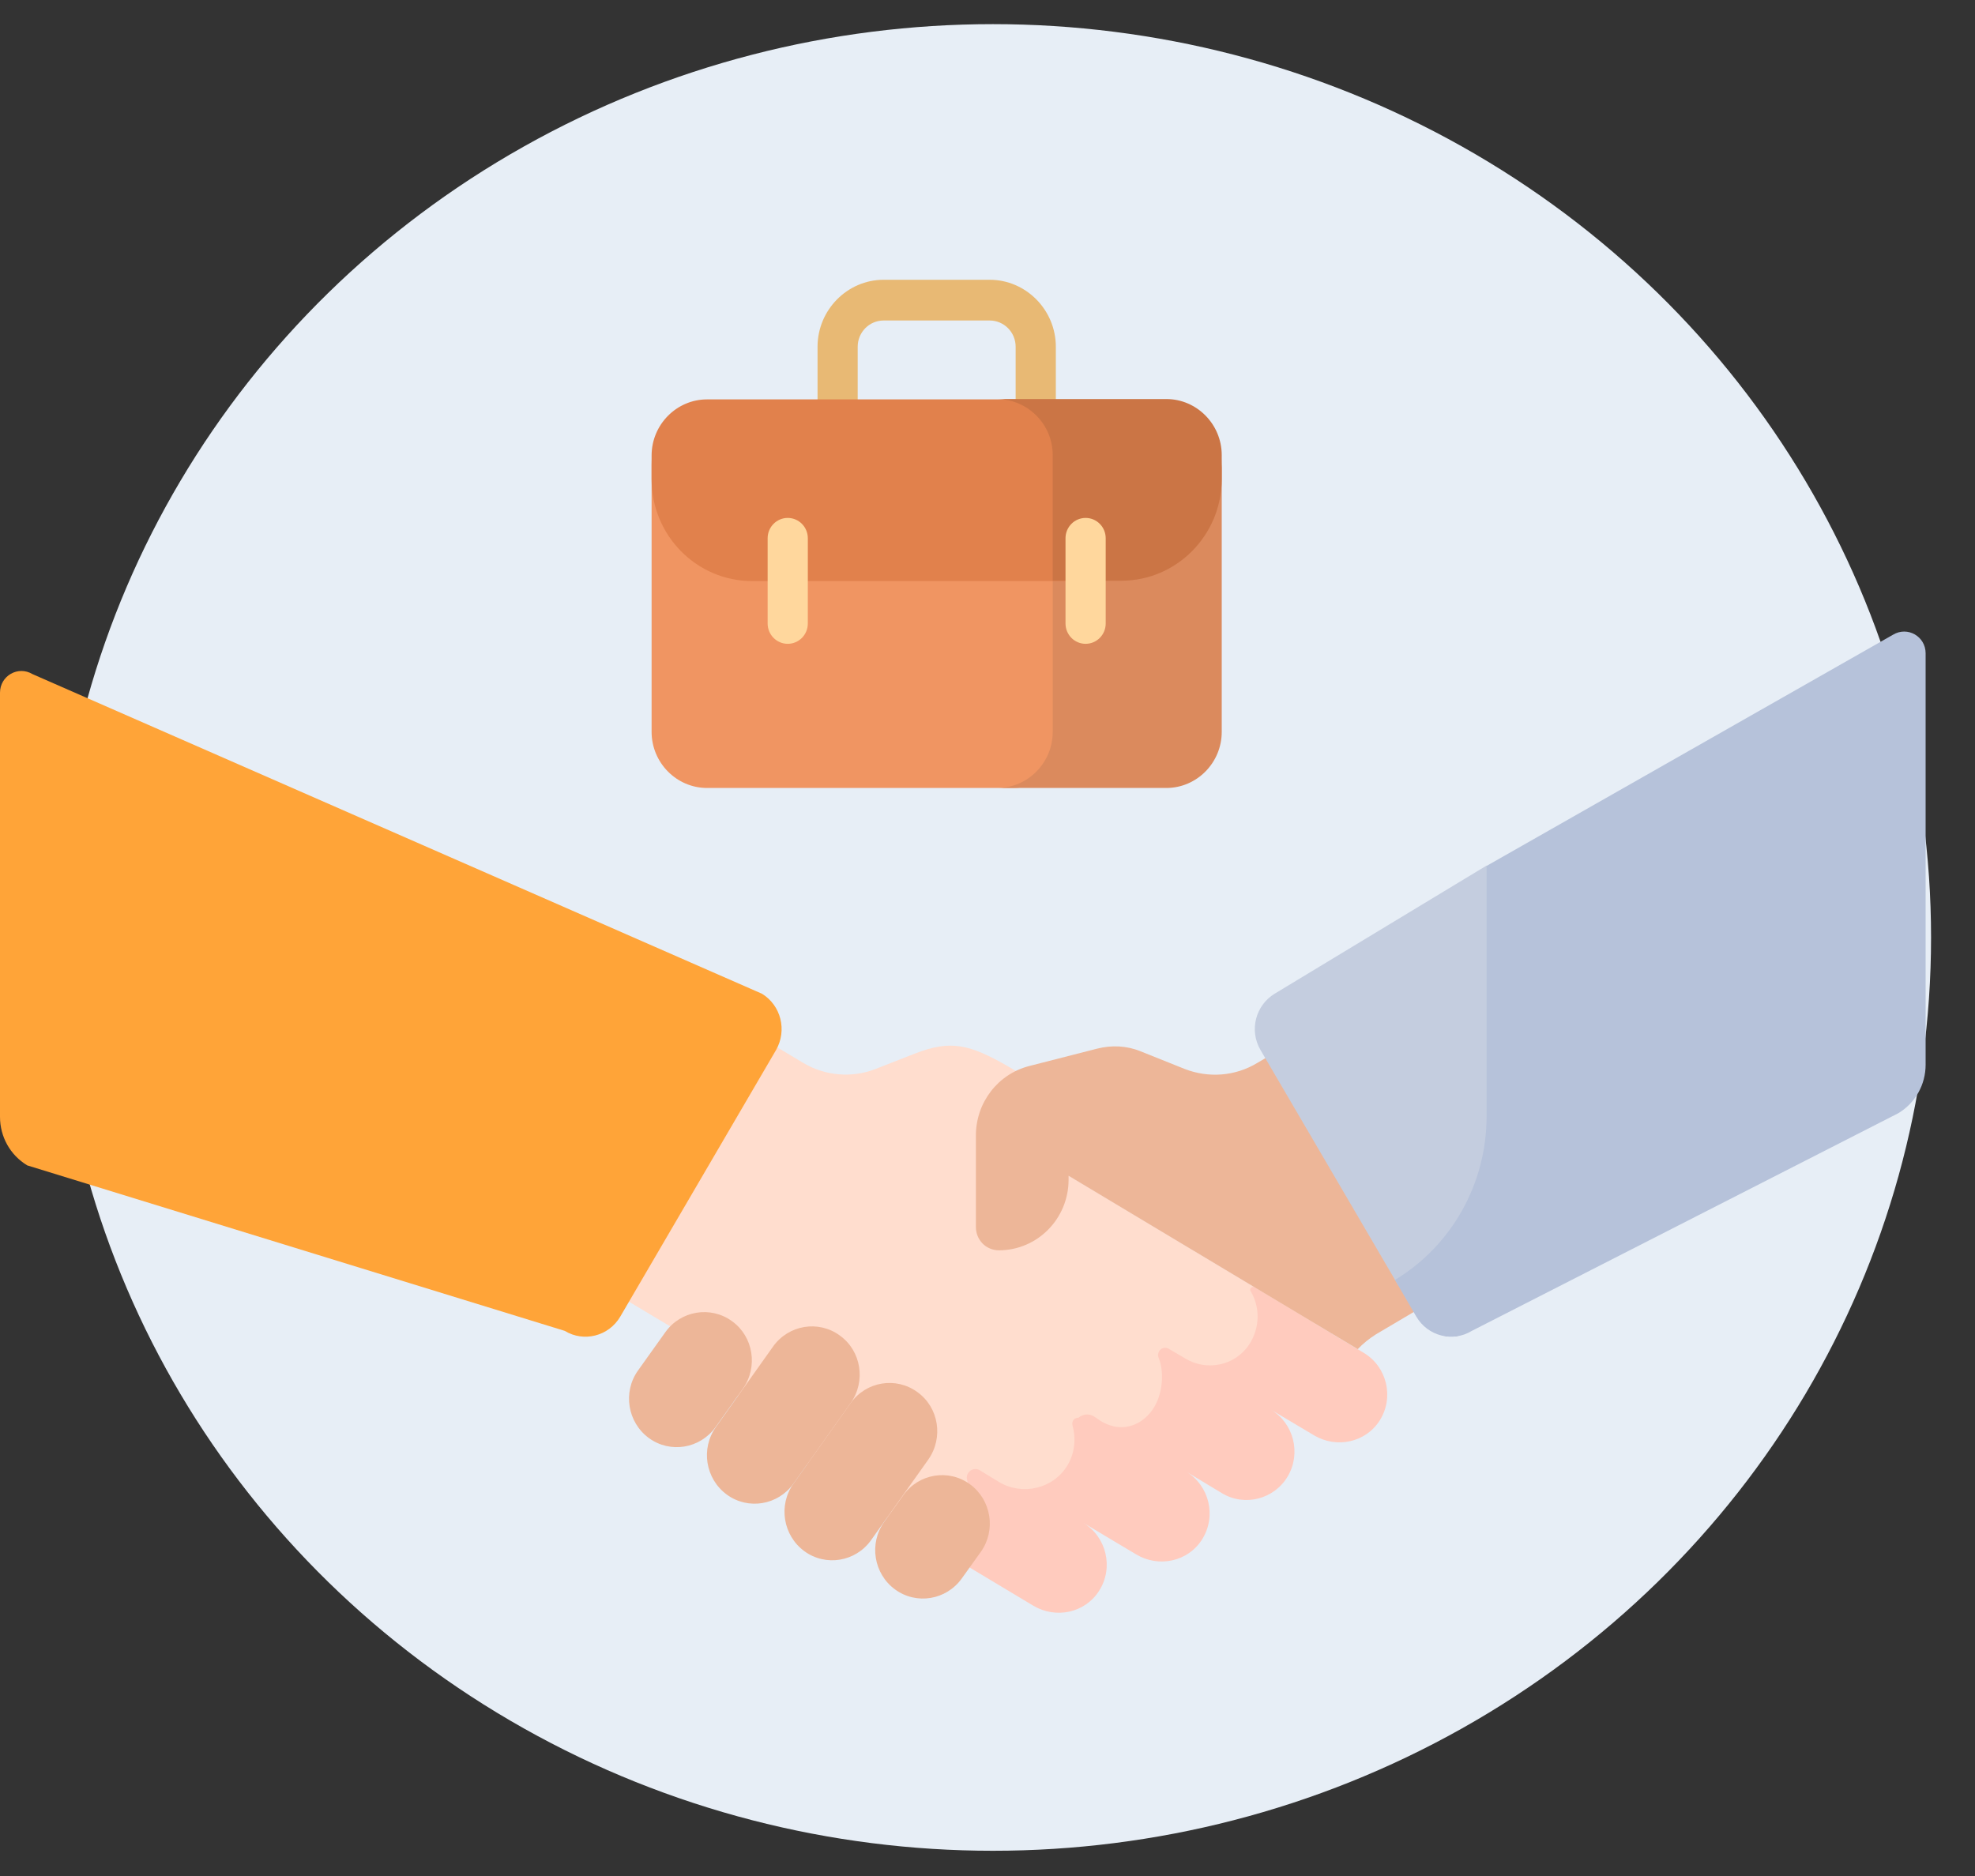 <svg width="40" height="38" viewBox="0 0 40 38" fill="none" xmlns="http://www.w3.org/2000/svg">
<rect x="0" y="0" width="40" height="38" fill="#333333" stroke="none"/>
<ellipse cx="20.11" cy="18.989" rx="19" ry="18.5" fill="#E7EEF6"/>
<path d="M26.647 26.816L21.582 23.776C21.276 23.587 21.169 23.183 21.356 22.872C21.356 22.872 21.502 22.616 21.662 22.347L20.437 21.612C19.632 21.147 19.252 21.059 18.527 21.342L17.735 21.652C17.256 21.841 16.71 21.794 16.27 21.531L14.154 20.264L11.145 25.414L13.861 27.039C14.047 27.146 14.207 27.295 14.334 27.463L15.245 28.663C15.751 29.263 16.796 30.038 17.462 30.436L19.552 31.69C19.891 31.892 20.317 31.865 20.624 31.616L26.647 26.816Z" fill="#FFDDCE"/>
<path d="M27.619 27.402L25.41 26.074C25.383 26.061 25.35 26.067 25.33 26.094C25.316 26.115 25.316 26.135 25.33 26.155C25.523 26.479 25.523 26.897 25.296 27.24C25.01 27.665 24.438 27.78 24.005 27.517L23.672 27.321C23.606 27.281 23.512 27.301 23.473 27.375C23.453 27.416 23.446 27.463 23.466 27.503C23.572 27.766 23.552 28.13 23.426 28.407C23.246 28.804 22.787 29.081 22.294 28.784L22.155 28.69C22.055 28.629 21.935 28.642 21.842 28.717C21.749 28.717 21.702 28.791 21.722 28.878C21.795 29.141 21.768 29.438 21.616 29.687C21.329 30.159 20.704 30.301 20.231 30.018L19.845 29.782C19.772 29.735 19.672 29.755 19.619 29.822C19.585 29.863 19.572 29.917 19.585 29.971C19.652 30.22 19.619 30.496 19.479 30.739C19.319 31.015 19.053 31.184 18.76 31.224L20.93 32.526C21.383 32.795 21.975 32.674 22.261 32.222C22.561 31.75 22.407 31.13 21.942 30.847L23.013 31.487C23.466 31.757 24.058 31.636 24.345 31.184C24.644 30.712 24.491 30.092 24.025 29.809L24.75 30.247C25.21 30.523 25.809 30.368 26.082 29.903C26.355 29.438 26.202 28.831 25.742 28.555L26.614 29.074C27.067 29.344 27.659 29.222 27.945 28.771C28.238 28.305 28.092 27.685 27.619 27.402Z" fill="#FFCBBE"/>
<path d="M27.093 20.574L25.463 21.531C25.017 21.801 24.477 21.841 23.992 21.652L23.1 21.295C22.82 21.18 22.514 21.167 22.221 21.241L20.85 21.592C20.211 21.753 19.765 22.333 19.765 23.001V24.854C19.765 25.117 19.971 25.326 20.231 25.326C21.01 25.326 21.642 24.686 21.642 23.897V23.816L27.499 27.328C27.606 27.214 27.732 27.113 27.872 27.025L30.095 25.711L27.093 20.574Z" fill="#EDB698"/>
<path d="M15.045 28.131L14.493 28.906C14.18 29.344 13.574 29.445 13.142 29.129C12.709 28.812 12.609 28.198 12.922 27.76L13.475 26.985C13.787 26.547 14.393 26.446 14.826 26.762C15.258 27.073 15.358 27.686 15.045 28.131Z" fill="#EDB698"/>
<path d="M17.229 28.42L16.071 30.051C15.758 30.489 15.152 30.591 14.72 30.274C14.287 29.957 14.187 29.343 14.5 28.905L15.658 27.274C15.971 26.836 16.576 26.735 17.009 27.052C17.442 27.362 17.542 27.975 17.229 28.42Z" fill="#EDB698"/>
<path d="M18.8 29.566L17.642 31.197C17.329 31.636 16.723 31.737 16.29 31.42C15.858 31.103 15.758 30.489 16.071 30.051L17.229 28.42C17.542 27.982 18.147 27.881 18.58 28.198C19.013 28.508 19.113 29.121 18.8 29.566Z" fill="#EDB698"/>
<path d="M19.865 31.434L19.479 31.973C19.166 32.411 18.56 32.512 18.127 32.195C17.695 31.879 17.595 31.265 17.908 30.827L18.294 30.288C18.607 29.849 19.212 29.748 19.645 30.065C20.078 30.382 20.177 30.995 19.865 31.434Z" fill="#EDB698"/>
<path d="M28.531 25.919C29.683 25.225 30.388 23.964 30.388 22.609V17.985L30.108 17.533L25.815 20.129C25.429 20.364 25.296 20.87 25.529 21.268L28.325 26.047L28.531 25.919Z" fill="#C4CDDF"/>
<path d="M29.223 27.052C29.337 27.072 29.45 27.072 29.563 27.052C29.456 27.059 29.343 27.059 29.223 27.052Z" fill="#6B475A"/>
<path d="M30.108 17.54V22.616C30.108 23.971 29.403 25.232 28.252 25.926L28.684 26.668C28.917 27.066 29.423 27.194 29.809 26.958L38.447 22.549C38.794 22.34 39 21.969 39 21.565V13.234C39 12.89 38.634 12.681 38.341 12.856L30.108 17.54Z" fill="#B6C2DA"/>
<path d="M0.659 13.655L15.432 20.129C15.818 20.365 15.944 20.87 15.718 21.268L12.563 26.668C12.33 27.066 11.824 27.194 11.438 26.958L0.552 23.606C0.206 23.397 0 23.026 0 22.622V14.032C0 13.688 0.366 13.479 0.659 13.655Z" fill="#FFA438"/>
<path d="M20.977 8.836C20.752 8.836 20.57 8.651 20.57 8.424V7.024C20.57 6.726 20.331 6.492 20.044 6.492H17.897C17.603 6.492 17.371 6.733 17.371 7.024V8.424C17.371 8.651 17.189 8.836 16.964 8.836C16.74 8.836 16.558 8.651 16.558 8.424V7.024C16.558 6.278 17.161 5.667 17.897 5.667H20.044C20.78 5.667 21.384 6.278 21.384 7.024V8.424C21.384 8.651 21.201 8.836 20.977 8.836Z" fill="#E8B974"/>
<path d="M15.232 11.358C14.109 11.358 13.197 10.434 13.197 9.297V14.825C13.197 15.45 13.703 15.961 14.32 15.961H20.514C21.131 15.961 21.636 15.45 21.636 14.825V11.358H15.232Z" fill="#F09562"/>
<path d="M22.71 11.358H21.321V14.825C21.321 15.45 20.816 15.961 20.198 15.961H23.622C24.239 15.961 24.744 15.45 24.744 14.825V9.297C24.744 10.434 23.832 11.358 22.71 11.358Z" fill="#DB8A5D"/>
<path d="M20.514 8.09H14.32C13.703 8.09 13.197 8.601 13.197 9.227V9.71C13.197 10.846 14.109 11.77 15.232 11.77H21.636V9.219C21.636 8.594 21.131 8.09 20.514 8.09Z" fill="#E1814C"/>
<path d="M21.321 9.219V11.763H22.71C23.832 11.763 24.744 10.839 24.744 9.702V9.219C24.744 8.594 24.239 8.083 23.622 8.083H20.198C20.816 8.09 21.321 8.594 21.321 9.219Z" fill="#CB7545"/>
<path d="M15.954 13.041C15.73 13.041 15.547 12.857 15.547 12.629V10.903C15.547 10.675 15.73 10.491 15.954 10.491C16.179 10.491 16.361 10.675 16.361 10.903V12.629C16.361 12.857 16.179 13.041 15.954 13.041Z" fill="#FFD79D"/>
<path d="M21.987 13.041C21.762 13.041 21.58 12.857 21.58 12.629V10.903C21.58 10.675 21.762 10.491 21.987 10.491C22.212 10.491 22.394 10.675 22.394 10.903V12.629C22.394 12.857 22.212 13.041 21.987 13.041Z" fill="#FFD79D"/>
</svg>
